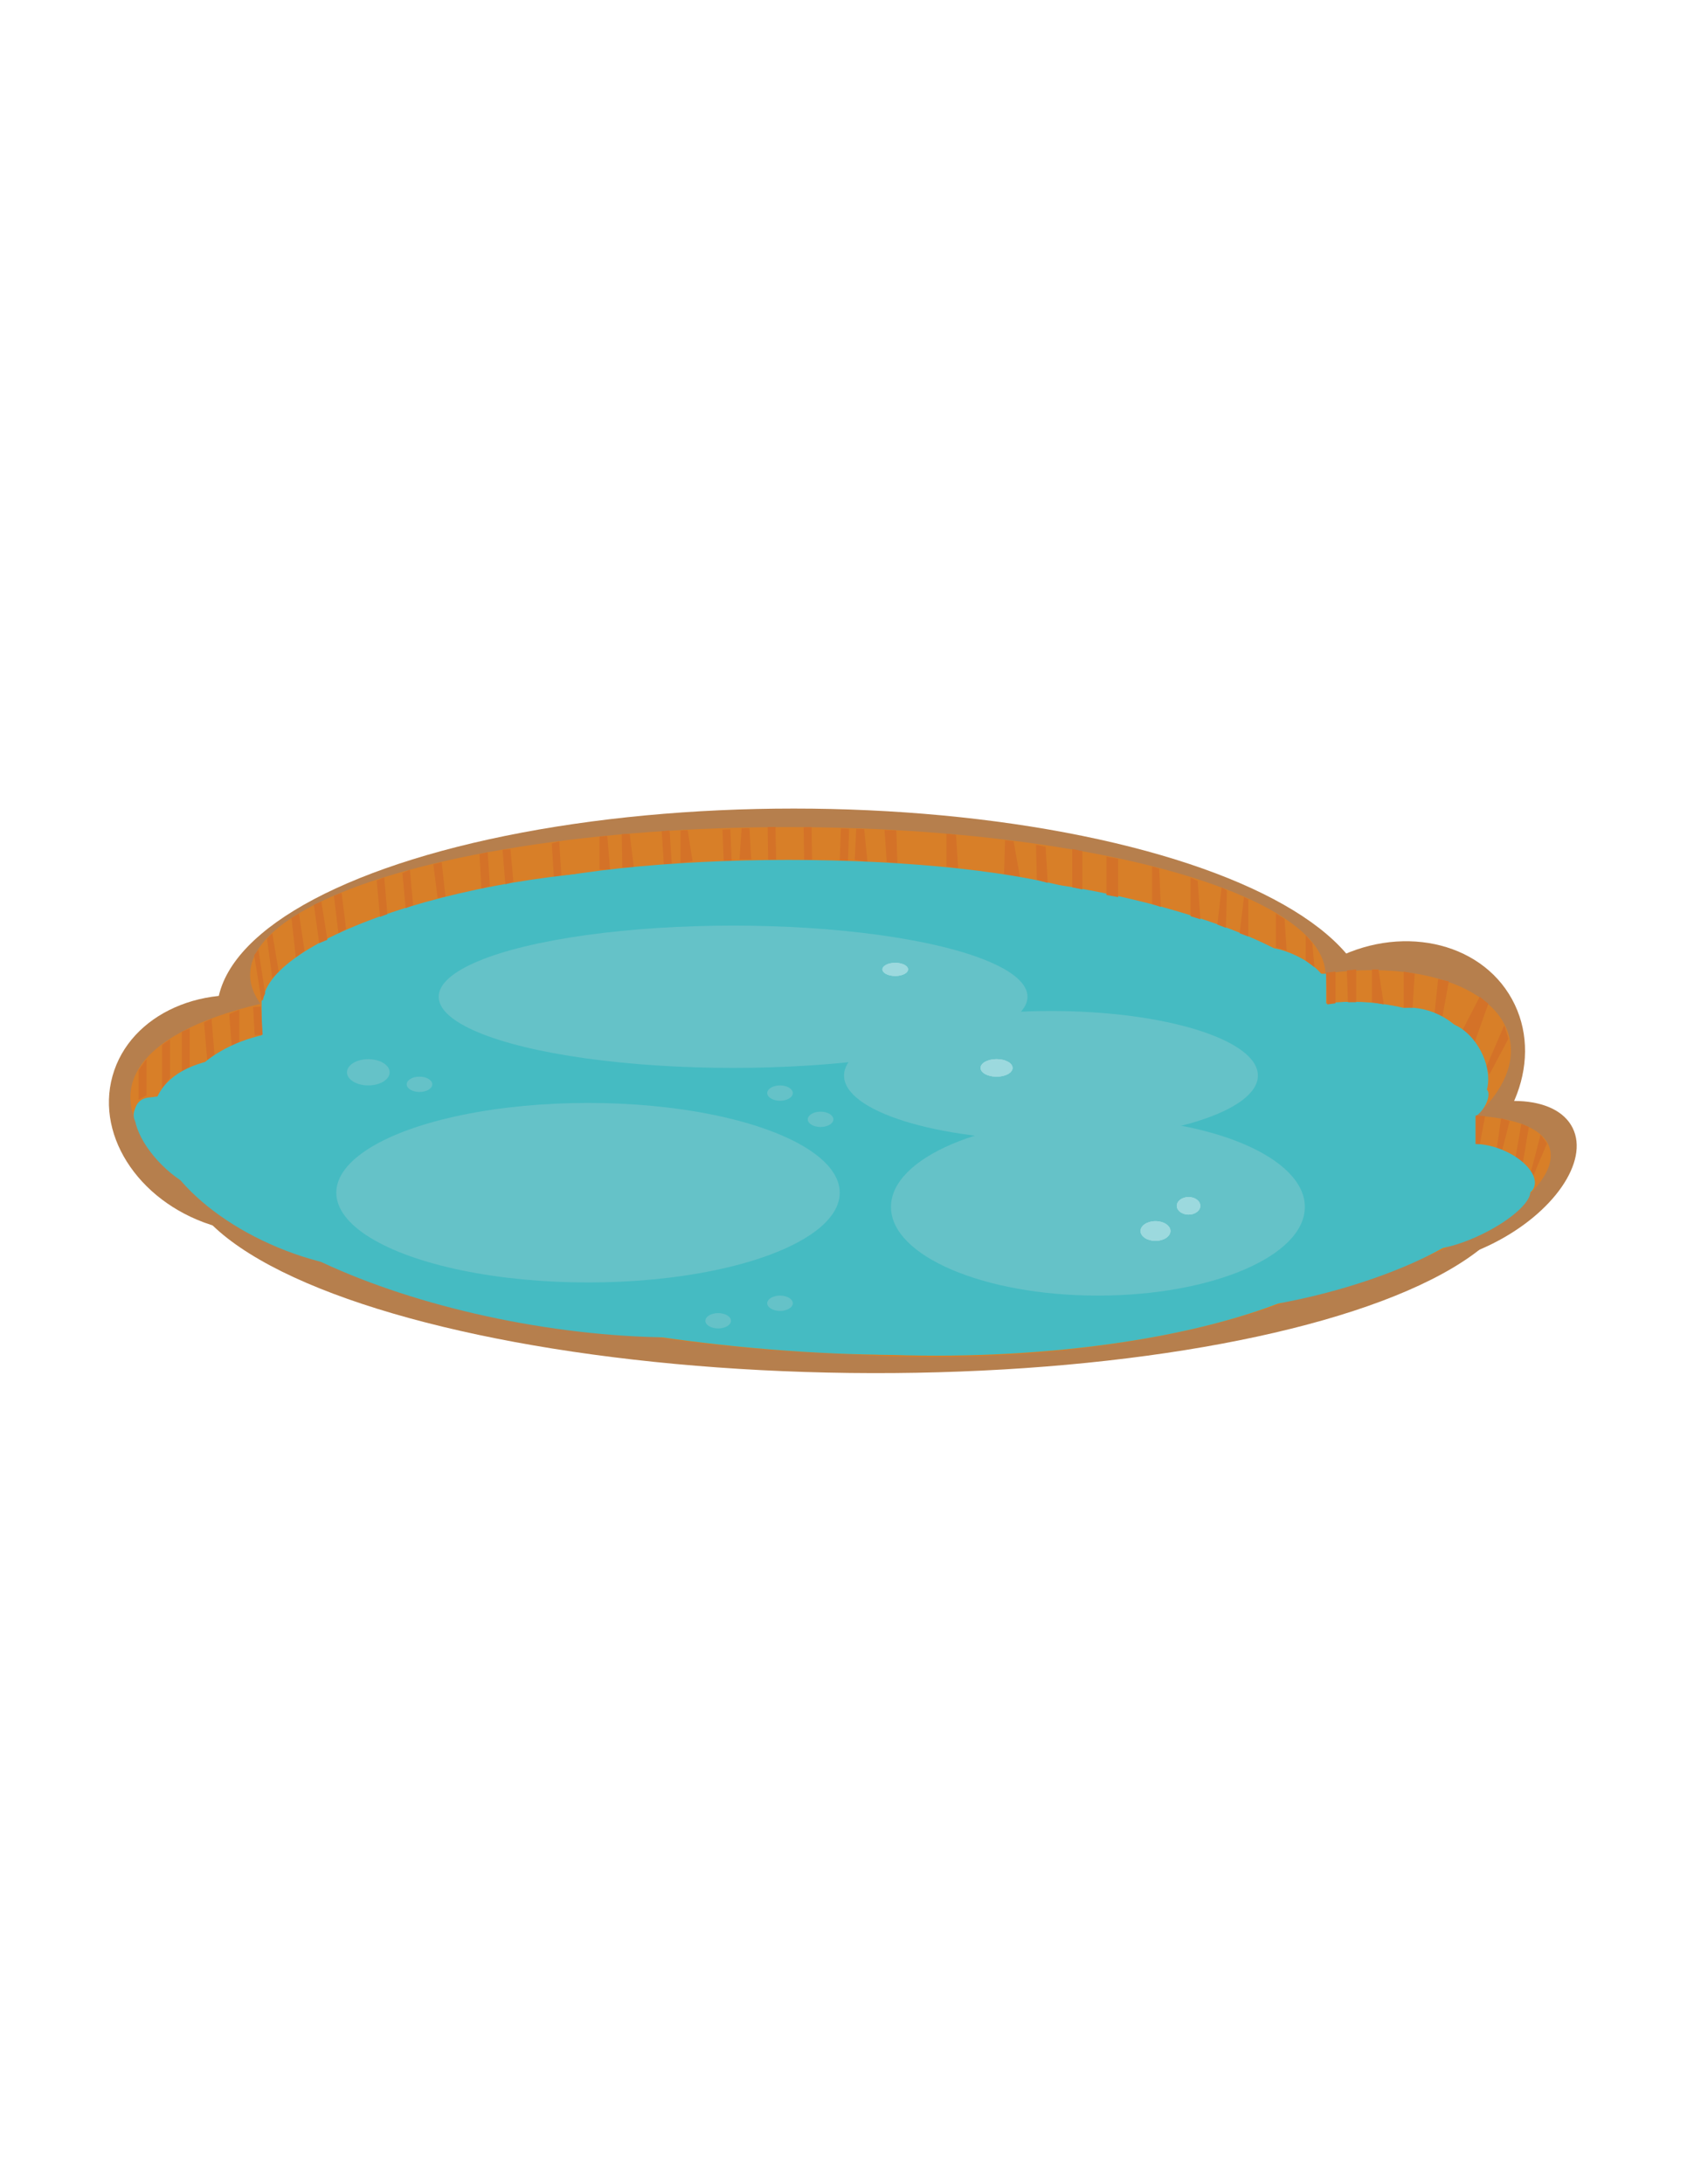 <?xml version="1.0" encoding="utf-8"?>
<!-- Generator: Adobe Illustrator 26.1.0, SVG Export Plug-In . SVG Version: 6.00 Build 0)  -->
<svg version="1.1" id="Layer_1" xmlns="http://www.w3.org/2000/svg" xmlns:xlink="http://www.w3.org/1999/xlink" x="0px" y="0px"
	 viewBox="0 0 612 792" style="enable-background:new 0 0 612 792;" xml:space="preserve">
<style type="text/css">
	.st0{fill:#B67F4D;}
	.st1{fill:#D87F28;}
	.st2{fill:#D47228;}
	.st3{fill:#45BBC2;}
	.st4{fill:#65C2C8;}
	.st5{fill:#9CD9DE;}
</style>
<ellipse transform="matrix(0.269 -0.963 0.963 0.269 -322.866 382.471)" class="st0" cx="90.46" cy="403.87" rx="42.45" ry="51.48"/>
<ellipse class="st0" cx="287.98" cy="367.05" rx="209.28" ry="73.86"/>
<ellipse transform="matrix(0.876 -0.482 0.482 0.876 -124.187 290.59)" class="st0" cx="503.86" cy="387.16" rx="51.02" ry="43.81"/>
<ellipse transform="matrix(0.895 -0.446 0.446 0.895 -135.693 281.377)" class="st0" cx="530.4" cy="429.19" rx="44.77" ry="24.62"/>
<ellipse transform="matrix(0.012 -1 1 0.012 -119.663 729.019)" class="st0" cx="309.02" cy="425.05" rx="72.74" ry="243.11"/>
<ellipse class="st1" cx="285.79" cy="353.48" rx="195.06" ry="53.57"/>
<ellipse transform="matrix(0.98 -0.201 0.201 0.98 -68.713 104.892)" class="st1" cx="481.06" cy="390.09" rx="67.93" ry="36.96"/>
<ellipse transform="matrix(0.962 -0.274 0.274 0.962 -101.526 149.652)" class="st1" cx="484.96" cy="438.27" rx="80.17" ry="26.96"/>
<ellipse class="st1" cx="338.11" cy="422.93" rx="182.36" ry="69.09"/>
<ellipse transform="matrix(0.144 -0.99 0.99 0.144 -209.635 606.138)" class="st1" cx="245.69" cy="424.29" rx="61.34" ry="200.3"/>
<path class="st2" d="M65.96,374.13l2.87-1.19v14.15l-2.87,1.33V374.13z"/>
<path class="st2" d="M58.81,378.89l2.87-1.98v13.89l-2.87,3.97V378.89z"/>
<ellipse transform="matrix(0.527 -0.85 0.85 0.527 -86.468 644.818)" class="st3" cx="536.05" cy="400.09" rx="5.91" ry="2.73"/>
<path class="st2" d="M310.63,300.55l2.87,0.06l1.2,11.93l-4.64-0.73L310.63,300.55z"/>
<polygon class="st2" points="305.08,300.41 308.05,300.53 307.61,312.09 304.63,311.97 "/>
<path class="st2" d="M217.46,303.36l2.87-0.24l0.96,12.17l-3.83,0V303.36z"/>
<path class="st2" d="M246.87,301.15l2.59-0.14l1.78,11.2l-4.37,0.79V301.15z"/>
<polygon class="st2" points="262.08,300.83 264.95,300.7 265.43,312.08 262.56,312.2 "/>
<path class="st2" d="M225.57,302.45l2.87-0.05l1.51,12.19h-4.19L225.57,302.45z"/>
<polygon class="st2" points="240.05,301.38 242.92,301.18 243.69,313.23 240.82,313.42 "/>
<rect x="278.42" y="299.93" transform="matrix(1 -0.017 0.017 1 -5.059 4.707)" class="st2" width="2.88" height="11.85"/>
<path class="st2" d="M200.16,305.86l2.71-0.79l0.77,12.3l-2.71,0.79L200.16,305.86z"/>
<path class="st2" d="M536.82,361.43l3.1,2.55l-5.03,14.12l-4.25-4.76L536.82,361.43z"/>
<path class="st2" d="M521.73,354.99l3.87,0.88l-2.32,12.7l-2.88-1.11L521.73,354.99z"/>
<path class="st2" d="M545.72,371.75l1.5,4.88l-6.91,12.98l-1.16-2.64L545.72,371.75z"/>
<path class="st2" d="M535.27,404.47l3.48,0.23l-1.93,10.32h-1.55V404.47z"/>
<path class="st2" d="M544.56,405.49l3.1,1.05l-2.71,10.55l-1.93-0.88L544.56,405.49z"/>
<path class="st2" d="M558.88,411.44l2.32,3.18l-5.03,11.91l-0.81-1.59L558.88,411.44z"/>
<path class="st2" d="M551.91,407.47l2.71,1.19l-2.18,13.1l-2.67-1.98L551.91,407.47z"/>
<rect x="291.58" y="299.93" transform="matrix(1 -0.017 0.017 1 -5.138 5.006)" class="st2" width="2.88" height="11.84"/>
<path class="st2" d="M50.3,388.02l2.87-3.97v13.1l-2.87,1.59L50.3,388.02z"/>
<path class="st2" d="M83.15,367.69l3.65-1.5v11.54l-2.73,1.56L83.15,367.69z"/>
<path class="st2" d="M74.02,370.79l2.71-1.42l1.08,12.99l-2.62,2.09L74.02,370.79z"/>
<path class="st2" d="M364.62,304.67l3.1,0.4l2.32,13.1l-5.81-1.19L364.62,304.67z"/>
<path class="st2" d="M343.34,302.33l3.48,0.36l0.77,12.15l-4.25-0.64V302.33z"/>
<path class="st2" d="M320.9,300.98l4.26,0.11l0.39,11.91l-3.87-0.4L320.9,300.98z"/>
<path class="st2" d="M271.88,300.34l-2.83,0.01l-0.78,11.26l4.26,0L271.88,300.34z"/>
<ellipse class="st3" cx="292.36" cy="380.26" rx="176.44" ry="43.04"/>
<ellipse transform="matrix(0.986 -0.165 0.165 0.986 -61.267 83.16)" class="st3" cx="468.99" cy="409.67" rx="61.2" ry="29.81"/>
<ellipse transform="matrix(0.971 -0.239 0.239 0.971 -93.523 126.021)" class="st3" cx="472.52" cy="448.38" rx="71.95" ry="21.83"/>
<ellipse class="st3" cx="339.68" cy="436.06" rx="164.95" ry="55.51"/>
<ellipse transform="matrix(0.126 -0.992 0.992 0.126 -209.816 636.197)" class="st3" cx="256.08" cy="437.15" rx="49.39" ry="180.79"/>
<ellipse transform="matrix(0.383 -0.924 0.924 0.383 -319.913 365.07)" class="st3" cx="113.47" cy="422.14" rx="33" ry="61.49"/>
<ellipse class="st3" cx="109.62" cy="406.28" rx="46.44" ry="32.55"/>
<ellipse transform="matrix(0.176 -0.984 0.984 0.176 -263.123 551.278)" class="st3" cx="197.66" cy="432.78" rx="47.59" ry="128.55"/>
<rect x="94.91" y="362.62" class="st3" width="42.57" height="21.43"/>
<ellipse transform="matrix(0.989 -0.149 0.149 0.989 -49.781 33.14)" class="st3" cx="196.82" cy="349.6" rx="102.56" ry="30.86"/>
<ellipse class="st3" cx="286.07" cy="334.83" rx="123.05" ry="23.02"/>
<ellipse transform="matrix(0.218 -0.976 0.976 0.218 -21.537 661.718)" class="st3" cx="402.36" cy="344.31" rx="19.43" ry="80.14"/>
<ellipse transform="matrix(0.432 -0.902 0.902 0.432 -50.714 621.546)" class="st3" cx="467.87" cy="351.02" rx="5.14" ry="13.86"/>
<rect x="453.24" y="353.09" class="st3" width="27.86" height="37.31"/>
<ellipse transform="matrix(0.122 -0.993 0.993 0.122 63.687 825.59)" class="st3" cx="498.58" cy="376.79" rx="12.7" ry="32.52"/>
<ellipse transform="matrix(0.371 -0.929 0.929 0.371 -28.426 717.351)" class="st3" cx="515.06" cy="379.65" rx="13.45" ry="19.02"/>
<ellipse transform="matrix(0.883 -0.469 0.469 0.883 -119.62 292.197)" class="st3" cx="527.56" cy="386.56" rx="10.9" ry="16.58"/>
<rect x="516.7" y="399.93" class="st3" width="18.57" height="27.78"/>
<ellipse transform="matrix(0.376 -0.927 0.927 0.376 -55.66 766.904)" class="st3" cx="541.57" cy="424.78" rx="8.31" ry="15.9"/>
<ellipse transform="matrix(0.901 -0.434 0.434 0.901 -138.493 275.567)" class="st3" cx="534.2" cy="441.06" rx="22.94" ry="7.26"/>
<path class="st2" d="M113.87,328.09l2.71-1.19l2.19,13.86l-2.96,1.22L113.87,328.09z"/>
<polygon class="st2" points="91.82,365.17 94.69,365 95.27,375.22 92.4,375.39 "/>
<path class="st2" d="M375.84,306.33l3.48,0.72l0.77,13.1l-3.95-1.09L375.84,306.33z"/>
<path class="st2" d="M389,307.84l3.65,0.79v13.89l-3.65-0.79V307.84z"/>
<path class="st2" d="M431.91,318.25l2.57,1.19l1,13.89l-3.56-1.09V318.25z"/>
<path class="st2" d="M451.3,325.31l1.55,0.79v13.49l-3.14-1.19L451.3,325.31z"/>
<path class="st2" d="M473.7,339.2l2.37,2.78l0.77,8.73l-3.14-2.38V339.2z"/>
<path class="st2" d="M462.86,331.26l3.14,1.98l0.77,11.51l-3.92-1.19V331.26z"/>
<path class="st2" d="M443.18,321.82l1.93,1.11l-0.39,13.5l-3.1-1.19L443.18,321.82z"/>
<path class="st2" d="M417.95,314.19l2.57,0.79l0.61,13.89l-3.17-1.09V314.19z"/>
<path class="st2" d="M401.38,310.62l4.26,0.79v13.89l-4.26-0.77V310.62z"/>
<path class="st2" d="M481.1,352.7l3.36-0.4v11.51l-2.97,0.4L481.1,352.7z"/>
<path class="st2" d="M488.61,351.9l3.36-0.4v11.91H489L488.61,351.9z"/>
<path class="st2" d="M497.74,351.51l2.32,0l1.93,12.7l-4.26-0.79V351.51z"/>
<path class="st2" d="M509.22,352.3l4,0.79l-0.77,12.3h-3.22V352.3z"/>
<path class="st2" d="M182.32,308.16l2.87-0.24l1.05,11.84l-2.92,0.87L182.32,308.16z"/>
<path class="st2" d="M136.65,319.27l2.76-1.11l1.11,13.32l-2.66,0.97L136.65,319.27z"/>
<path class="st2" d="M145.99,316.58l2.71-1.19l1.17,12.86l-2.72,1.04L145.99,316.58z"/>
<path class="st2" d="M157.21,313.4l3.01-0.75l1.38,12.42l-2.84,0.63L157.21,313.4z"/>
<path class="st2" d="M173.96,309.69l2.98-0.66l0.77,12.3l-3.08,0.84L173.96,309.69z"/>
<path class="st2" d="M121.14,324.84l2.79-1.12l1.62,13.14l-2.78,1.54L121.14,324.84z"/>
<path class="st2" d="M96.85,340.39l1.93-1.98l2.32,13.89l-2.32,2.38L96.85,340.39z"/>
<path class="st2" d="M92.2,346.35l1.55-1.98l2.44,15.86l-1.28,2.79L92.2,346.35z"/>
<path class="st2" d="M105.75,332.91l2.71-1.65l2.03,13.54l-3.19,2.33L105.75,332.91z"/>
<ellipse class="st3" cx="58.15" cy="404.3" rx="9.67" ry="6.75"/>
<ellipse transform="matrix(0.707 -0.708 0.708 0.707 -274.31 168.267)" class="st3" cx="65.77" cy="414.95" rx="10.32" ry="21.97"/>
<ellipse class="st4" cx="381.26" cy="390.01" rx="75.07" ry="23.42"/>
<ellipse class="st4" cx="265.95" cy="361.43" rx="106.8" ry="25.8"/>
<ellipse class="st4" cx="133.61" cy="388.82" rx="7.74" ry="4.76"/>
<ellipse class="st4" cx="152.18" cy="393.18" rx="4.64" ry="2.78"/>
<ellipse class="st4" cx="282.97" cy="396.36" rx="4.64" ry="2.78"/>
<ellipse class="st4" cx="297.68" cy="405.88" rx="4.64" ry="2.78"/>
<ellipse class="st4" cx="282.97" cy="472.57" rx="4.64" ry="2.78"/>
<ellipse class="st4" cx="260.53" cy="478.92" rx="4.64" ry="2.78"/>
<ellipse class="st4" cx="213.32" cy="432.48" rx="91.32" ry="32.55"/>
<ellipse class="st4" cx="398.29" cy="437.64" rx="75.07" ry="32.15"/>
<ellipse class="st5" cx="431.18" cy="437.24" rx="4.26" ry="3.18"/>
<ellipse class="st5" cx="431.18" cy="437.24" rx="4.26" ry="3.18"/>
<ellipse class="st5" cx="431.18" cy="437.24" rx="4.26" ry="3.18"/>
<ellipse class="st5" cx="324.77" cy="351.51" rx="4.64" ry="2.38"/>
<ellipse class="st5" cx="324.77" cy="351.51" rx="4.64" ry="2.38"/>
<ellipse class="st5" cx="324.77" cy="351.51" rx="4.64" ry="2.38"/>
<ellipse class="st5" cx="419.18" cy="446.37" rx="5.42" ry="3.57"/>
<ellipse class="st5" cx="419.18" cy="446.37" rx="5.42" ry="3.57"/>
<ellipse class="st5" cx="419.18" cy="446.37" rx="5.42" ry="3.57"/>
<ellipse class="st5" cx="361.53" cy="387.23" rx="5.8" ry="3.18"/>
<ellipse class="st5" cx="361.53" cy="387.23" rx="5.8" ry="3.18"/>
<ellipse class="st5" cx="361.53" cy="387.23" rx="5.8" ry="3.18"/>
</svg>
